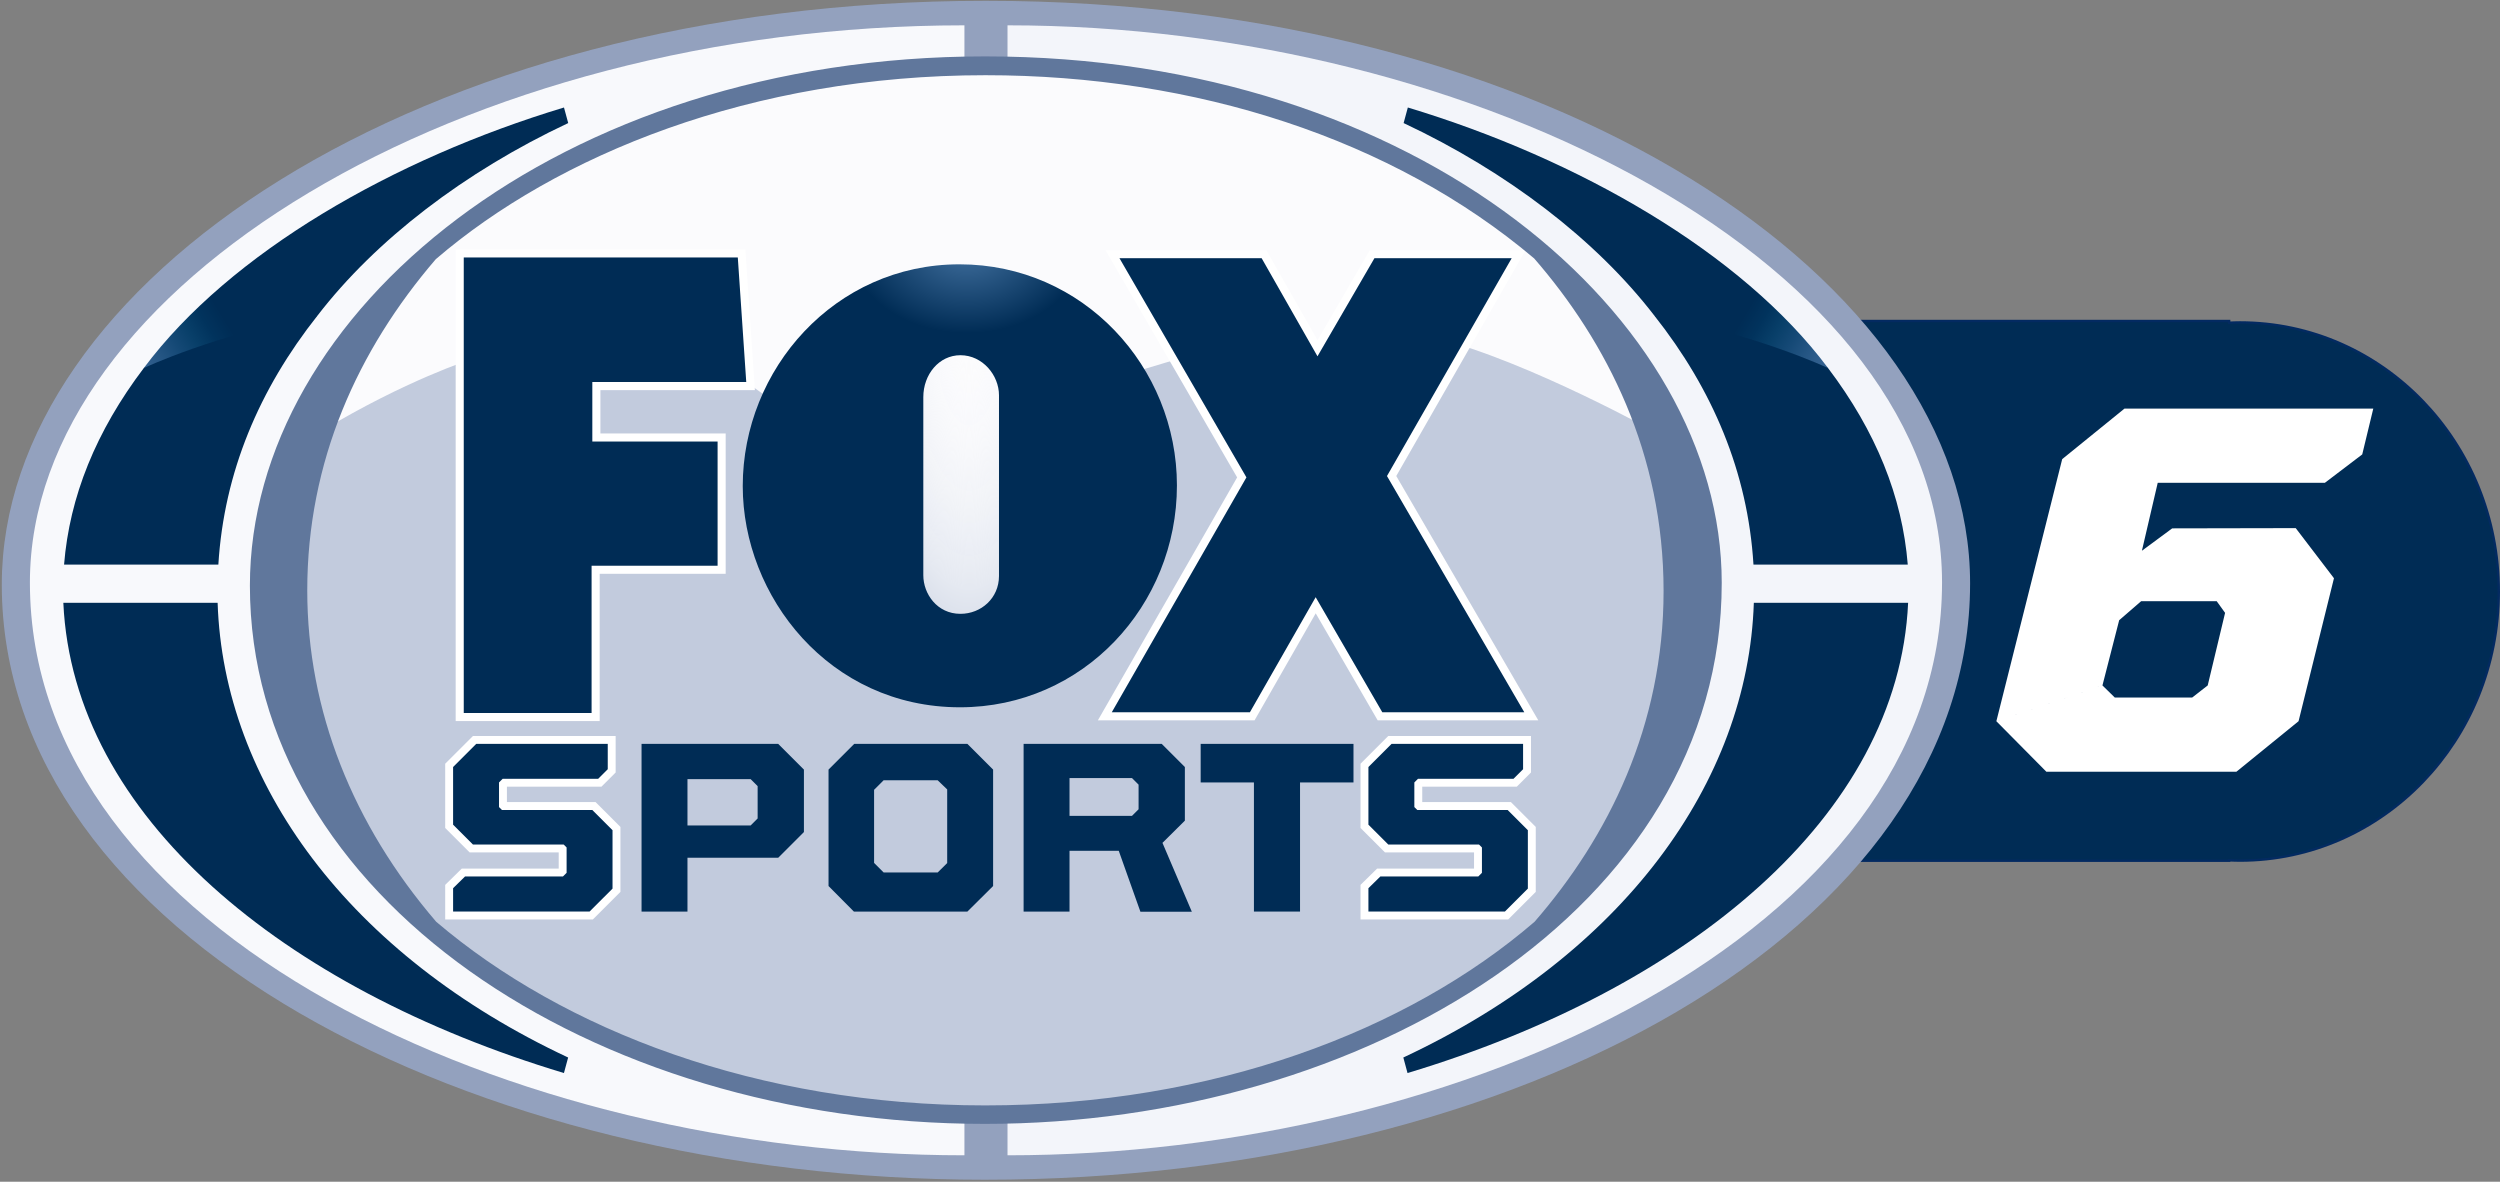 <?xml version="1.0" encoding="utf-8"?>
<!-- Generator: Adobe Illustrator 16.0.0, SVG Export Plug-In . SVG Version: 6.00 Build 0)  -->
<!DOCTYPE svg PUBLIC "-//W3C//DTD SVG 1.1//EN" "http://www.w3.org/Graphics/SVG/1.1/DTD/svg11.dtd">
<svg version="1.1"
	 id="svg9180" xmlns:rdf="http://www.w3.org/1999/02/22-rdf-syntax-ns#" xmlns:cc="http://creativecommons.org/ns#" xmlns:dc="http://purl.org/dc/elements/1.1/" xmlns:svg="http://www.w3.org/2000/svg"
	 xmlns="http://www.w3.org/2000/svg" xmlns:xlink="http://www.w3.org/1999/xlink" x="0px" y="0px" width="1265.807px"
	 height="598.352px" viewBox="0 0 1265.807 598.352" enable-background="new 0 0 1265.807 598.352" xml:space="preserve">
<rect x="0" y="0" width="1265.807" height="598.352" fill="#808080" stroke="none"/>
<path id="path3118" fill="#002C55" stroke="#032A61" stroke-width="1.218" d="M594.448,162.531v0.844
	c-1.579-0.059-3.156-0.125-4.75-0.125c-72.386,0-131.094,61.006-131.094,136.25c0,75.244,58.708,136.25,131.094,136.25
	c1.595,0,3.17-0.066,4.75-0.125v0.188h258.469h17.25h258.5v-0.219c1.82,0.078,3.631,0.156,5.469,0.156
	c72.387,0,131.063-61.006,131.063-136.25c0-75.244-58.677-136.25-131.063-136.25c-1.838,0-3.648,0.079-5.469,0.156v-0.875h-258.5
	h-17.25H594.448z"/>
<g id="layer1" transform="translate(2019.544,-1694.487)">
	<g id="g10283" transform="matrix(0.186,0,0,0.186,-1643.004,1865.343)">
		<path id="path10049" fill="#93A1BE" d="M656.137,2292.84c-1404.359,0-2675.679-668.218-2675.679-1620.1
			c0-817.87,1126.953-1589.117,2678.675-1589.117c1543.708,0,2679.382,762.877,2679.382,1585.702
			C3338.515,1613.958,2104.45,2292.84,656.137,2292.84L656.137,2292.84z"/>
		<path id="path10043" fill="#F3F5FA" d="M718.204,2226.331c1230.822,0,2543.935-604.8,2543.935-1559.128
			c0-863.365-1268.015-1516.844-2543.935-1516.844V498.3v1638.634V2226.331z"/>
		<path id="path10041" fill="#F8F9FC" d="M600.941,2226.331c-1230.823,0-2543.935-604.8-2543.935-1559.128
			c0-808.73,1178.728-1516.844,2543.935-1516.844V498.3v1638.634V2226.331z"/>
		<path id="path10137" fill="#FBFBFD" d="M2611.88,688.565c0,792.637-874.647,1435.201-1953.581,1435.201
			s-1953.581-642.564-1953.581-1435.201c0-792.64,874.647-1435.204,1953.581-1435.204S2611.88-104.075,2611.88,688.565z"/>
		
			<radialGradient id="path10271_1_" cx="3364.724" cy="-1420.144" r="1935.011" gradientTransform="matrix(0.001 0.536 0.19 -4.314372e-004 879.491 -1829.399)" gradientUnits="userSpaceOnUse">
			<stop  offset="0" style="stop-color:#FFFFFF;stop-opacity:0"/>
			<stop  offset="0.682" style="stop-color:#E5E9F1"/>
			<stop  offset="1" style="stop-color:#C2CBDD"/>
		</radialGradient>
		<path id="path10271" fill="url(#path10271_1_)" d="M653.947,2111.489l-373.146-20.731l-416.493-88.57l-393.871-169.608
			l-314.724-207.309l-254.417-339.221L-1294.7,620.797l147.939-367.492c227.191-136.678,403.299-193.17,403.299-193.17
			l622.849-29.211l233.686,165.842L437.221-25.611l290.222,15.077l282.685,120.612l226.149-67.844l418.379,56.536l226.144-97.998
			c255.082,62.769,619.083,266.668,619.083,266.668l74.444,604.003l-128.151,410.842l-184.692,239.332l-165.842,143.231
			l-344.872,209.184l-373.146,156.419l-491.874,71.621L653.947,2111.489z"/>
		<path id="path10126" fill="#FFFFFF" stroke="#FFFFFF" stroke-width="43.8" d="M1377.999,1020.362h-376l366.572-639.429
			l-345.569-596.571h387L1562,51.362l155-267.001h373.628l-339.467,592.91l373.842,643.09H1738.48l-181.424-313.268
			L1377.999,1020.362z"/>
		<path id="path9243" fill="#FFFFFF" stroke="#FFFFFF" stroke-width="44" d="M-761.997,1022.362V-217.639h745.998L7,121.362
			h-419.002v162H-71v338.001h-343.003v401H-761.997z"/>
		
			<radialGradient id="path9241_1_" cx="4080.27" cy="1426.264" r="1443.503" gradientTransform="matrix(-0.001 0.165 0.221 0.001 296.664 -924.625)" gradientUnits="userSpaceOnUse">
			<stop  offset="0" style="stop-color:#4372A1"/>
			<stop  offset="1" style="stop-color:#002C55"/>
		</radialGradient>
		<path id="path9241" fill="url(#path9241_1_)" d="M-761.997,1022.362V-217.639h745.998L7,121.362h-419.002v162H-71v338.001
			h-343.003v401H-761.997z"/>
		
			<radialGradient id="path10013_1_" cx="4080.27" cy="1426.264" r="1443.5" gradientTransform="matrix(-0.001 0.165 0.221 0.001 296.664 -924.625)" gradientUnits="userSpaceOnUse">
			<stop  offset="0" style="stop-color:#4372A1"/>
			<stop  offset="1" style="stop-color:#002C55"/>
		</radialGradient>
		<path id="path10013" fill="url(#path10013_1_)" d="M587.313-199.063c-339.425,0-589.846,285.647-589.846,603.658
			c0,300.231,235.451,602.188,591.407,602.188c335.56,0,590.501-277.536,590.501-603.969
			C1179.374,81.259,925.292-199.063,587.313-199.063z M590,48.374C650.574,48.374,695,103.027,695,157.376v492
			c0,60.145-48.386,103-105.001,103c-63.445,0-100.999-54.347-100.999-105v-485C489.001,100.804,531.694,48.374,590,48.374z"/>
		
			<radialGradient id="path10017_1_" cx="4080.249" cy="1426.264" r="1443.502" gradientTransform="matrix(-0.001 0.165 0.221 0.001 296.664 -924.625)" gradientUnits="userSpaceOnUse">
			<stop  offset="0" style="stop-color:#4372A1"/>
			<stop  offset="1" style="stop-color:#002C55"/>
		</radialGradient>
		<path id="path10017" fill="url(#path10017_1_)" d="M1377.999,1020.362h-376l366.572-639.429l-345.569-596.571h387L1562,51.362
			l155-267.001h373.628l-339.467,592.91l373.842,643.09H1738.48l-181.424-313.268L1377.999,1020.362z"/>
		<path id="path10045" fill="#002C55" d="M-1851.998,722.362h419.997c15.86,488.543,356.417,957.864,954.145,1237.778
			l-11.423,42.279C-1253.233,1772.399-1825.616,1303.382-1851.998,722.362z"/>
		<path id="path10047" fill="#002C55" d="M3169.813,722.362h-420.002c-15.86,488.543-356.417,957.864-954.145,1237.778
			l11.429,42.279C2571.042,1772.399,3143.425,1303.382,3169.813,722.362z"/>
		
			<linearGradient id="path10053_1_" gradientUnits="userSpaceOnUse" x1="-18640.428" y1="1761.986" x2="-17490.84" y2="2466.815" gradientTransform="matrix(0.186 0 0 -0.186 1850.192 424.468)">
			<stop  offset="0" style="stop-color:#32608F"/>
			<stop  offset="0.2" style="stop-color:#245583"/>
			<stop  offset="0.4" style="stop-color:#154976"/>
			<stop  offset="0.603" style="stop-color:#083F69"/>
			<stop  offset="0.8" style="stop-color:#01335D"/>
			<stop  offset="1" style="stop-color:#002C55"/>
		</linearGradient>
		<path id="path10053" fill="url(#path10053_1_)" d="M-1489.998,152.361l-143-68.999
			c235.226-314.753,680.621-569.445,1143.855-709.318l11.492,42.394c-281.763,132.386-523.458,317.67-682.349,523.924
			L-1489.998,152.361z"/>
		<path id="path10051" fill="#002C55" d="M-1850.003,618.364H-1430c15.331-251.186,110.972-476.994,269.999-678.002
			c-277.175,50.442-472.998,143-472.998,143C-1763.434,255.66-1835.169,433.593-1850.003,618.364z"/>
		
			<linearGradient id="path10063_1_" gradientUnits="userSpaceOnUse" x1="5777.915" y1="1831.276" x2="4641.627" y2="2517.259" gradientTransform="matrix(0.186 0 0 -0.186 1850.192 424.468)">
			<stop  offset="0" style="stop-color:#32608F"/>
			<stop  offset="0.2" style="stop-color:#245583"/>
			<stop  offset="0.4" style="stop-color:#154976"/>
			<stop  offset="0.603" style="stop-color:#083F69"/>
			<stop  offset="0.8" style="stop-color:#01335D"/>
			<stop  offset="1" style="stop-color:#002C55"/>
		</linearGradient>
		<path id="path10063" fill="url(#path10063_1_)" d="M2808.824,152.361l143-68.999
			c-235.226-314.753-680.626-569.445-1143.861-709.318l-11.491,42.394c281.763,132.386,523.463,317.67,682.349,523.924
			L2808.824,152.361z"/>
		<path id="path10061" fill="#002C55" d="M3168.823,618.364h-420.002c-15.331-251.186-110.966-476.994-269.999-678.002
			c277.175,50.442,473.003,143,473.003,143C3082.259,255.66,3153.995,433.593,3168.823,618.364z"/>
		<path id="path10128" fill="#FFFFFF" stroke="#FFFFFF" stroke-width="43" d="M-790.998,1562.859v-63.628l32.5-31.887h266.553
			l9.946-9.983v-69.002l-7.998-7.993h-247l-54.001-54.001v-157.006l62.999-62.997h357.998v68.999l-26,26h-260l-9.999,10.004v67.001
			l7.998,7.993h246l55.001,55.006v158.996l-62.502,62.497H-790.998z"/>
		<path id="path10130" fill="#FFFFFF" stroke="#FFFFFF" stroke-width="43" d="M1700.658,1562.859v-63.628l32.5-31.887h266.558
			l9.941-9.983v-69.002l-7.998-7.993h-247l-54.001-54.001v-157.006l62.999-62.997h358.003v68.999l-26,26h-260l-10.004,10.004v67.001
			l8.003,7.993h246l55.001,55.006v158.996l-62.502,62.497H1700.658z"/>
		
			<radialGradient id="path10019_1_" cx="13616.729" cy="-8786.597" r="1462.831" gradientTransform="matrix(-0.18 6.793944e-004 5.250435e-004 0.139 3078.702 1686.638)" gradientUnits="userSpaceOnUse">
			<stop  offset="0" style="stop-color:#4372A1"/>
			<stop  offset="0.746" style="stop-color:#113D68"/>
			<stop  offset="1" style="stop-color:#002C55"/>
		</radialGradient>
		<path id="path10019" fill="url(#path10019_1_)" d="M-790.998,1562.859v-63.628l32.5-31.887h266.553l9.946-9.983v-69.002
			l-7.998-7.993h-247l-54.001-54.001v-157.006l62.999-62.997h357.998v68.999l-26,26h-260l-9.999,10.004v67.001l7.998,7.993h246
			l55.001,55.006v158.996l-62.502,62.497H-790.998z"/>
		
			<radialGradient id="path10021_1_" cx="13616.755" cy="-8786.676" r="1462.84" gradientTransform="matrix(-0.18 6.793944e-004 5.250435e-004 0.139 3078.702 1686.638)" gradientUnits="userSpaceOnUse">
			<stop  offset="0" style="stop-color:#4372A1"/>
			<stop  offset="0.746" style="stop-color:#113D68"/>
			<stop  offset="1" style="stop-color:#002C55"/>
		</radialGradient>
		<path id="path10021" fill="url(#path10021_1_)" d="M-278,1106.375v456.504h124.998V1416.38h247L164,1346.373v-169.996
			l-70.002-70.002H-278z M-153.002,1202.378H18.999l19.002,18.997v87.999l-19.002,19.002h-172.002V1202.378z"/>
		
			<radialGradient id="path10025_1_" cx="13616.781" cy="-8786.676" r="1462.839" gradientTransform="matrix(-0.18 6.793944e-004 5.250435e-004 0.139 3078.702 1686.638)" gradientUnits="userSpaceOnUse">
			<stop  offset="0" style="stop-color:#4372A1"/>
			<stop  offset="0.658" style="stop-color:#113D68"/>
			<stop  offset="1" style="stop-color:#002C55"/>
		</radialGradient>
		<path id="path10025" fill="url(#path10025_1_)" d="M300.998,1106.375l-69.997,70.002v316.997l68.996,69.505h308.999l70.002-69.505
			v-316.997l-70.002-70.002H300.998z M380.999,1205.374h147.002l26,25.005v200.437l-25.812,25.56h-147.19l-26-26v-199.002
			L380.999,1205.374z"/>
		
			<radialGradient id="path10029_1_" cx="13616.823" cy="-8786.618" r="1462.82" gradientTransform="matrix(-0.18 6.793944e-004 5.250435e-004 0.139 3078.702 1686.638)" gradientUnits="userSpaceOnUse">
			<stop  offset="0" style="stop-color:#4372A1"/>
			<stop  offset="0.746" style="stop-color:#113D68"/>
			<stop  offset="1" style="stop-color:#002C55"/>
		</radialGradient>
		<path id="path10029" fill="url(#path10029_1_)" d="M762.001,1106.375v456.504H887v-165.501h134.002l58.998,165.994h139.999
			l-79.996-187.531l60.998-60.464v-146.001l-62.999-62.999H762.001z M887,1199.376H1057l18.002,18.002v67.001L1057,1302.376H887
			V1199.376z"/>
		
			<radialGradient id="path10033_1_" cx="13616.829" cy="-8786.597" r="1462.824" gradientTransform="matrix(-0.18 6.793944e-004 5.250435e-004 0.139 3078.702 1686.638)" gradientUnits="userSpaceOnUse">
			<stop  offset="0" style="stop-color:#4372A1"/>
			<stop  offset="0.746" style="stop-color:#113D68"/>
			<stop  offset="1" style="stop-color:#002C55"/>
		</radialGradient>
		<path id="path10033" fill="url(#path10033_1_)" d="M1388.998,1562.859v-351.493h-145.001v-105.003h416.001v105.003h-145.499
			v351.493H1388.998z"/>
		
			<radialGradient id="path10035_1_" cx="13616.85" cy="-8786.597" r="1462.828" gradientTransform="matrix(-0.18 6.793944e-004 5.250435e-004 0.139 3078.702 1686.638)" gradientUnits="userSpaceOnUse">
			<stop  offset="0" style="stop-color:#4372A1"/>
			<stop  offset="0.746" style="stop-color:#113D68"/>
			<stop  offset="1" style="stop-color:#002C55"/>
		</radialGradient>
		<path id="path10035" fill="url(#path10035_1_)" d="M1700.658,1562.859v-63.628l32.5-31.887h266.558l9.941-9.983v-69.002
			l-7.998-7.993h-247l-54.001-54.001v-157.006l62.999-62.997h358.003v68.999l-26,26h-260l-10.004,10.004v67.001l8.003,7.993h246
			l55.001,55.006v158.996l-62.502,62.497H1700.658z"/>
		<path id="path10039" fill="#60779C" d="M657.467-765.062c-1159.422,0-2001.621,696.227-2001.621,1440.75
			c0,845.771,930.471,1465.121,2000.621,1465.121c1029.17,0,2005.974-583.776,2005.974-1472.902
			C2662.44-56.674,1834.089-765.062,657.467-765.062z M658.064-713.845c570.927,0,1109.03,173.127,1493.871,498.846
			c197.923,228.05,352.189,530.607,352.189,905.282c0,366.868-150.38,669.216-351.247,900.377
			c-345.051,297.324-876.559,499.867-1495.411,499.867c-619.004,0-1148.873-205.329-1494.594-500.056
			c-226.369-263.95-350.875-573.583-350.875-902.064c0-350.723,136.883-653.547,349.969-901.501
			C-508.932-495.699,20.806-713.845,658.064-713.845z"/>
	</g>
</g>
<g id="text3085" transform="matrix(1,0,-0.241,1,0,4.9e-5)">
	<path id="path3084_1_" fill="#FFFFFF" d="M1125.522,206.893h125.987l-0.008,23.189l-15.454,14.379h-84.625l0.278,34.399
		l12.607-11.333l62.513-0.126l25.481,25.376l-0.482,72.395l-25.316,25.584H1130.3l-31.489-25.583l49.344-18.121l7.738,6.132h39.166
		l6.392-6.132l-0.055-36.745l-5.671-5.906h-38.25l-8.809,9.625l-0.511,33.026l-49.344,18.121l1.354-132.707L1125.522,206.893z"/>
</g>
</svg>
